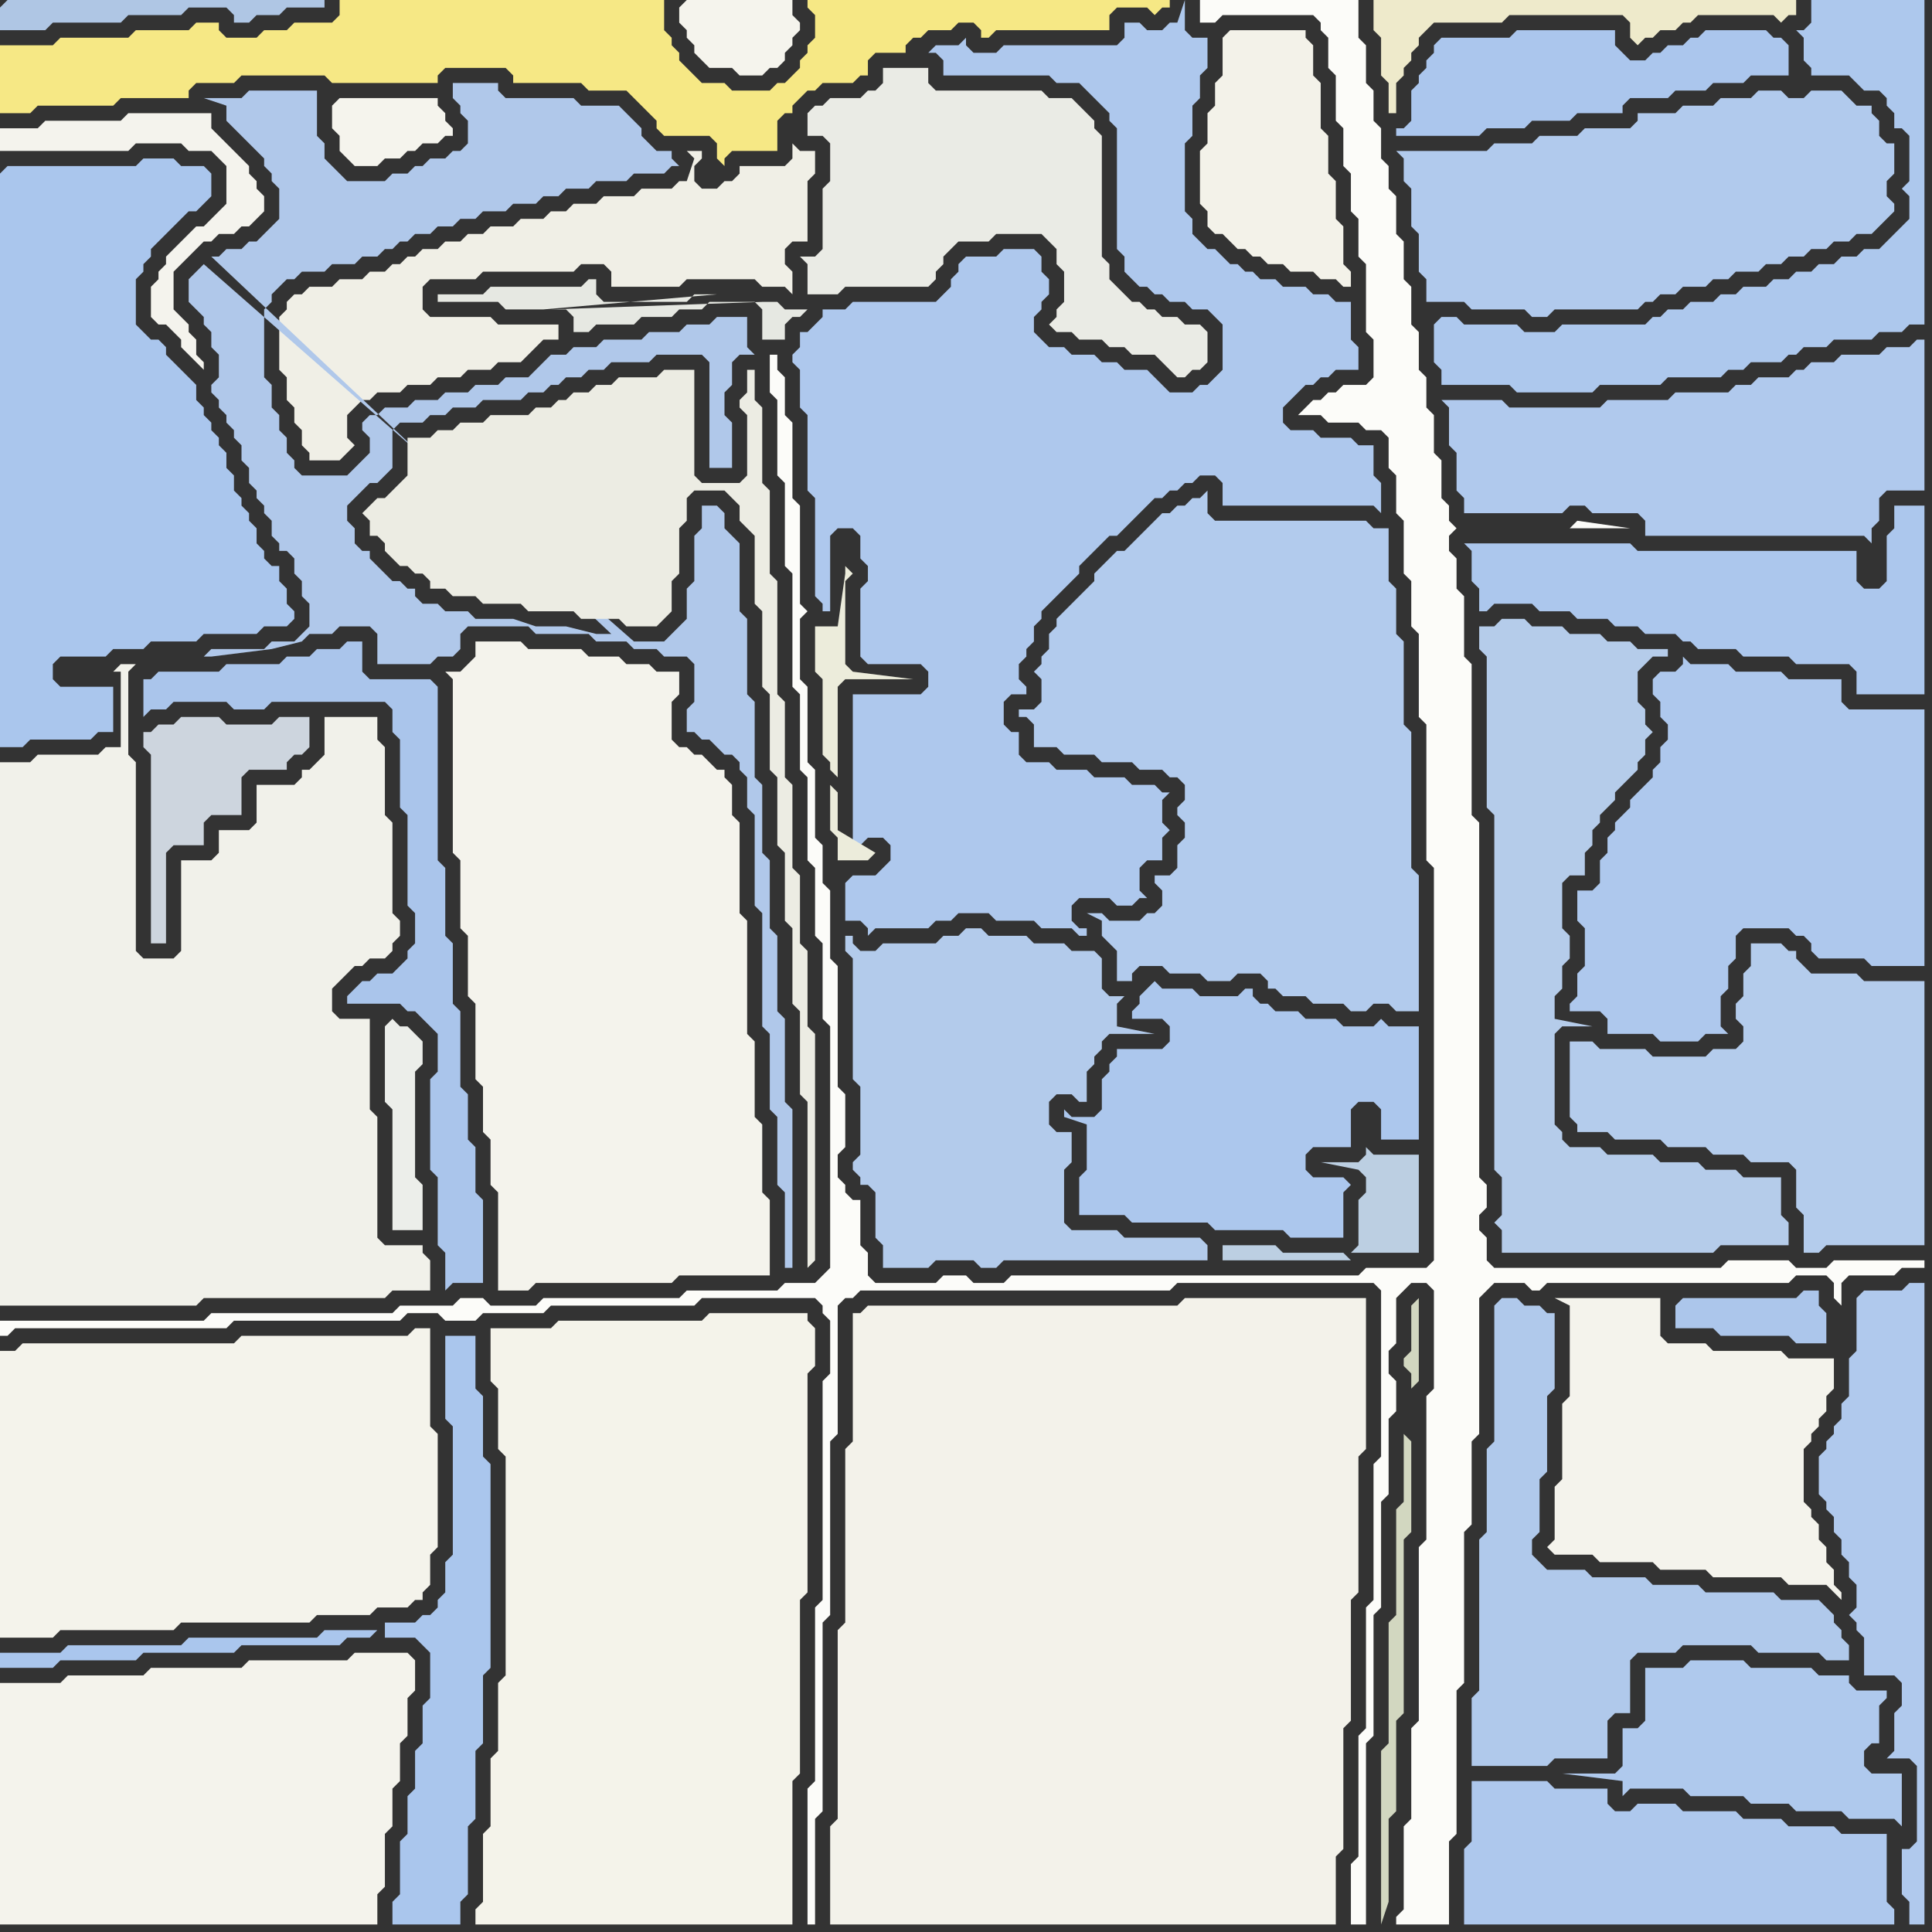 <svg width="256" height="256" xmlns="http://www.w3.org/2000/svg"><rect width="100%" height="100%" fill="#333333" stroke="none"/><script> 
var tempColor;
function hoverPath(evt){
obj = evt.target;
tempColor = obj.getAttribute("fill");
obj.setAttribute("fill","red");
//alert(tempColor);
//obj.setAttribute("stroke","red");}
function recoverPath(evt){
obj = evt.target;
obj.setAttribute("fill", tempColor);
//obj.setAttribute("stroke", tempColor);
}</script><path onmouseover="hoverPath(evt)" onmouseout="recoverPath(evt)" fill="rgb(244,243,236)" d="M  3,223l -3,0 0,32 50,0 0,-4 1,-1 0,-7 1,-1 0,-5 1,-1 0,-5 1,-1 0,-5 1,-1 0,-4 -1,-1 -7,0 -1,1 -13,0 -1,1 -12,0 -1,1 -10,0 -1,1Z"/>
<path onmouseover="hoverPath(evt)" onmouseout="recoverPath(evt)" fill="rgb(244,243,237)" d="M  24,32l 0,0 -1,1 -1,1 0,1 -1,1 0,1 -1,1 0,4 1,1 1,0 1,1 1,1 0,1 1,1 1,1 1,1 0,-1 -1,-1 0,-2 -1,-1 0,-1 -1,-1 -1,-1 0,-5 3,-3 1,-1 1,0 1,-1 2,0 1,-1 1,0 1,-1 1,-1 0,-2 -1,-1 0,-1 -1,-1 0,-1 -1,-1 -1,-1 -1,-1 -1,-1 -1,-1 0,-2 -11,0 -1,1 -10,0 -1,1 -5,0 0,3 17,0 1,-1 6,0 1,1 3,0 1,1 1,1 0,5 -1,1 -1,1 -1,1 -1,0 -1,1 -1,1Z"/>
<path onmouseover="hoverPath(evt)" onmouseout="recoverPath(evt)" fill="rgb(240,239,230)" d="M  38,40l 0,1 -1,1 0,7 1,1 0,3 1,1 0,2 1,1 0,2 1,1 0,1 4,0 1,-1 0,0 1,-1 -1,-1 0,-3 1,-1 1,-1 1,0 1,-1 3,0 1,-1 3,0 1,-1 3,0 1,-1 3,0 1,-1 3,0 1,-1 1,-1 1,-1 2,0 0,-2 -8,0 -1,-1 -8,0 -1,-1 0,-3 1,-1 6,0 1,-1 12,0 1,-1 3,0 1,1 0,2 9,0 1,-1 9,0 1,1 3,0 1,1 0,-3 -1,-1 0,-2 1,-1 2,0 0,-8 1,-1 0,-3 -2,0 -1,-1 0,2 -1,1 -6,0 0,1 -1,1 -1,0 -1,1 -2,0 -1,-1 0,-2 1,-1 0,-1 -2,0 1,1 0,0 -1,3 -1,0 -1,1 -4,0 -1,1 -4,0 -1,1 -3,0 -1,1 -2,0 -1,1 -3,0 -1,1 -3,0 -1,1 -2,0 -1,1 -2,0 -1,1 -2,0 -1,1 -1,0 -1,1 -1,0 -1,1 -2,0 -1,1 -3,0 -1,1 -3,0 -1,1 -1,0 -1,1Z"/>
<path onmouseover="hoverPath(evt)" onmouseout="recoverPath(evt)" fill="rgb(170,198,237)" d="M  50,216l -7,0 -1,1 -17,0 -1,1 -15,0 -1,1 -8,0 0,2 7,0 1,-1 10,0 1,-1 12,0 1,-1 13,0 1,-1 3,0 1,-1 1,1 4,0 1,1 1,1 0,6 -1,1 0,5 -1,1 0,5 -1,1 0,5 -1,1 0,7 -1,1 0,3 9,0 0,-3 1,-1 0,-9 1,-1 0,-9 1,-1 0,-9 1,-1 0,-27 -1,-1 0,-8 -1,-1 0,-7 -4,0 0,11 1,1 0,17 -1,1 0,4 -1,1 0,1 -1,1 -1,0 -1,1 -4,0 0,2 -1,-1Z"/>
<path onmouseover="hoverPath(evt)" onmouseout="recoverPath(evt)" fill="rgb(236,238,234)" d="M  51,136l 0,10 1,1 0,16 4,0 0,-6 -1,-1 0,-14 1,-1 0,-3 -1,-1 -1,-1 -1,0 -1,-1 -1,1Z"/>
<path onmouseover="hoverPath(evt)" onmouseout="recoverPath(evt)" fill="rgb(234,235,229)" d="M  107,36l 0,3 4,0 1,-1 11,0 1,-1 0,-1 1,-1 0,-1 1,-1 1,-1 4,0 1,-1 6,0 1,1 1,1 0,2 1,1 0,4 -1,1 0,1 -1,1 1,1 2,0 1,1 3,0 1,1 2,0 1,1 3,0 1,1 1,1 1,1 1,0 1,-1 1,0 1,-1 0,-4 -1,-1 -2,0 -1,-1 -2,0 -1,-1 -1,0 -1,-1 -1,0 -1,-1 -1,-1 -1,-1 0,-2 -1,-1 0,-16 -1,-1 0,-1 -1,-1 -1,-1 -1,-1 -3,0 -1,-1 -14,0 -1,-1 0,-2 -6,0 0,2 -1,1 -1,0 -1,1 -4,0 -1,1 -1,0 -1,1 0,3 2,0 1,1 0,5 -1,1 0,8 -1,1 -2,0 1,1Z"/>
<path onmouseover="hoverPath(evt)" onmouseout="recoverPath(evt)" fill="rgb(243,242,234)" d="M  113,176l 0,15 -1,1 0,23 -1,1 0,25 -1,1 0,13 67,0 0,-9 1,-1 0,-16 1,-1 0,-16 1,-1 0,-18 1,-1 0,-20 -24,0 -1,1 -41,0 -1,1 -1,0Z"/>
<path onmouseover="hoverPath(evt)" onmouseout="recoverPath(evt)" fill="rgb(176,201,237)" d="M  246,172l 0,7 -1,1 0,5 -1,1 0,2 -1,1 0,1 -1,1 0,1 -1,1 0,5 1,1 0,1 1,1 0,2 1,1 0,2 1,1 0,2 1,1 0,3 -1,1 1,1 0,1 1,1 0,5 4,0 1,1 0,3 -1,1 0,5 -1,1 3,0 1,1 0,10 -1,1 -1,0 0,6 1,1 0,3 2,0 0,-85 -2,0 -1,1 -5,0 -1,1Z"/>
<path onmouseover="hoverPath(evt)" onmouseout="recoverPath(evt)" fill="rgb(175,198,228)" d="M  0,1l 0,3 6,0 1,-1 9,0 1,-1 7,0 1,-1 5,0 1,1 0,1 2,0 1,-1 3,0 1,-1 5,0 0,-1 -42,0 -1,1Z"/>
<path onmouseover="hoverPath(evt)" onmouseout="recoverPath(evt)" fill="rgb(246,232,133)" d="M  0,9l 0,6 4,0 1,-1 10,0 1,-1 9,0 0,-1 1,-1 5,0 1,-1 11,0 1,1 14,0 0,-1 1,-1 8,0 1,1 0,1 9,0 1,1 5,0 1,1 1,1 1,1 1,1 0,1 1,1 6,0 1,1 0,2 1,1 0,-1 1,-1 6,0 0,-4 1,-1 1,0 0,-1 1,-1 1,-1 1,0 1,-1 4,0 1,-1 1,0 0,-2 1,-1 4,0 0,-1 1,-1 1,0 1,-1 3,0 1,-1 2,0 1,1 0,1 1,0 1,-1 15,0 0,-2 1,-1 4,0 1,1 1,-1 1,0 0,-1 -48,0 0,1 1,1 0,3 -1,1 0,1 -1,1 0,1 -1,1 -1,1 -1,0 -1,1 -5,0 -1,-1 -3,0 -1,-1 -1,-1 -1,-1 0,-1 -1,-1 0,-1 -1,-1 0,-4 -43,0 0,2 -1,1 -5,0 -1,1 -3,0 -1,1 -4,0 -1,-1 0,-1 -3,0 -1,1 -7,0 -1,1 -9,0 -1,1 -7,0Z"/>
<path onmouseover="hoverPath(evt)" onmouseout="recoverPath(evt)" fill="rgb(244,243,235)" d="M  0,181l 0,36 7,0 1,-1 15,0 1,-1 17,0 1,-1 7,0 1,-1 4,0 1,-1 1,0 0,-1 1,-1 0,-4 1,-1 0,-15 -1,-1 0,-13 -2,0 -1,1 -22,0 -1,1 -28,0 -1,1 -2,0Z"/>
<path onmouseover="hoverPath(evt)" onmouseout="recoverPath(evt)" fill="rgb(244,243,236)" d="M  66,165l 0,6 4,0 1,-1 18,0 1,-1 12,0 0,-10 -1,-1 0,-9 -1,-1 0,-10 -1,-1 0,-15 -1,-1 0,-12 -1,-1 0,-4 -1,-1 0,-1 -1,0 -1,-1 -1,-1 -1,0 -1,-1 -1,0 -1,-1 0,-5 1,-1 0,-3 -3,0 -1,-1 -3,0 -1,-1 -4,0 -1,-1 -7,0 -1,-1 -6,0 0,2 -1,1 -1,1 -2,0 1,1 0,23 1,1 0,9 1,1 0,8 1,1 0,10 1,1 0,6 1,1 0,6 1,1Z"/>
<path onmouseover="hoverPath(evt)" onmouseout="recoverPath(evt)" fill="rgb(230,232,226)" d="M  73,41l 2,0 1,1 0,2 2,0 1,-1 5,0 1,-1 4,0 1,-1 3,0 1,-1 6,0 1,1 0,4 3,0 0,-2 1,-1 1,0 1,-1 -3,0 -1,-1 -2,0 -28,1 22,-2 -3,0 -1,1 -11,0 -1,-1 0,-2 -1,0 -1,1 -12,0 -1,1 -6,0 0,1 8,0 1,1 5,0 23,-2 -22,2Z"/>
<path onmouseover="hoverPath(evt)" onmouseout="recoverPath(evt)" fill="rgb(245,244,237)" d="M  90,1l 0,2 1,1 0,1 1,1 0,1 1,1 1,1 3,0 1,1 3,0 1,-1 1,0 1,-1 0,-1 1,-1 0,-1 1,-1 0,-1 -1,-1 0,-2 -14,0 -1,1Z"/>
<path onmouseover="hoverPath(evt)" onmouseout="recoverPath(evt)" fill="rgb(174,200,237)" d="M  112,117l 0,5 2,0 1,1 0,1 1,-1 7,0 1,-1 2,0 1,-1 4,0 1,1 5,0 1,1 4,0 1,1 1,0 0,-1 -1,0 -1,-1 0,-2 1,-1 4,0 1,1 2,0 1,-1 1,0 -1,-1 0,-3 1,-1 2,0 0,-3 1,-1 -1,-1 0,-3 1,-1 -1,0 -1,-1 -3,0 -1,-1 -4,0 -1,-1 -4,0 -1,-1 -3,0 -1,-1 0,-3 -1,0 -1,-1 0,-3 1,-1 2,0 0,-1 -1,-1 0,-2 1,-1 0,-1 1,-1 0,-2 1,-1 0,-1 3,-3 1,-1 1,-1 0,-1 1,-1 1,-1 1,-1 1,-1 1,0 1,-1 3,-3 1,-1 1,0 1,-1 1,0 1,-1 1,0 1,-1 2,0 1,1 0,3 20,0 1,1 0,-4 -1,-1 0,-4 -2,0 -1,-1 -4,0 -1,-1 -3,0 -1,-1 0,-2 1,-1 1,-1 1,-1 1,0 1,-1 1,0 1,-1 3,0 0,-3 -1,-1 0,-5 -2,0 -1,-1 -2,0 -1,-1 -3,0 -1,-1 -2,0 -1,-1 -1,0 -1,-1 -1,0 -1,-1 -1,-1 -1,0 -1,-1 -1,-1 0,-2 -1,-1 0,-9 1,-1 0,-4 1,-1 0,-3 1,-1 0,-4 -2,0 -1,-1 0,-4 -1,3 -1,0 -1,1 -2,0 -1,-1 -2,0 0,2 -1,1 -15,0 -1,1 -3,0 -1,-1 0,-1 -1,1 -3,0 -1,1 1,0 1,1 0,2 14,0 1,1 3,0 1,1 1,1 1,1 1,1 0,1 1,1 0,16 1,1 0,2 1,1 1,1 1,0 1,1 1,0 1,1 2,0 1,1 2,0 1,1 1,1 0,6 -1,1 -1,1 -1,0 -1,1 -3,0 -1,-1 -1,-1 -1,-1 -3,0 -1,-1 -2,0 -1,-1 -3,0 -1,-1 -2,0 -1,-1 -1,-1 0,-2 1,-1 0,-1 1,-1 0,-2 -1,-1 0,-2 -1,-1 -4,0 -1,1 -4,0 -1,1 0,1 -1,1 0,1 -1,1 -1,1 -11,0 -1,1 -3,0 0,1 -1,1 -1,1 -1,0 0,2 -1,1 0,1 1,1 0,5 1,1 0,10 1,1 0,13 1,1 0,1 1,0 0,-10 1,-1 2,0 1,1 0,3 1,1 0,2 -1,1 0,9 1,1 7,0 1,1 0,2 -1,1 -9,0 0,20 1,0 1,-1 2,0 1,1 0,2 -1,1 -1,1 -3,0 -1,1Z"/>
<path onmouseover="hoverPath(evt)" onmouseout="recoverPath(evt)" fill="rgb(210,215,192)" d="M  187,184l 1,-1 0,-11 -1,1 0,6 -1,1 0,1 1,1 0,2 -1,6 0,9 -1,1 0,14 -1,1 0,16 -1,1 0,23 1,-3 0,-11 1,-1 0,-12 1,-1 0,-23 1,-1 0,-12 -1,-1 1,-6Z"/>
<path onmouseover="hoverPath(evt)" onmouseout="recoverPath(evt)" fill="rgb(252,252,249)" d="M  190,173l 0,11 -1,1 0,19 -1,1 0,23 -1,1 0,12 -1,1 0,11 -1,1 0,1 7,0 0,-11 1,-1 0,-19 1,-1 0,-20 1,-1 0,-11 1,-1 0,-18 1,-1 1,-1 4,0 1,1 1,0 1,-1 32,0 1,-1 4,0 1,1 0,2 1,1 0,-3 1,-1 6,0 1,-1 3,0 0,-1 -12,0 -1,1 -4,0 -1,-1 -8,0 -1,1 -30,0 -1,-1 0,-3 -1,-1 0,-2 1,-1 0,-3 -1,-1 0,-47 -1,-1 0,-20 -1,-1 0,-8 -1,-1 0,-4 -1,-1 0,-2 1,-1 0,0 -1,-1 0,-2 -1,-1 0,-5 -1,-1 0,-5 -1,-1 0,-4 -1,-1 0,-5 -1,-1 0,-5 -1,-1 0,-5 -1,-1 0,-5 -1,-1 0,-3 -1,-1 0,-4 -1,-1 0,-4 -1,-1 0,-5 -1,-1 0,-5 -21,0 0,3 2,0 1,-1 12,0 1,1 0,1 1,1 0,4 1,1 0,6 1,1 0,5 1,1 0,5 1,1 0,5 1,1 0,9 1,1 0,5 -1,1 -3,0 -1,1 -1,0 -1,1 -1,0 -1,1 -1,1 3,0 1,1 4,0 1,1 2,0 1,1 0,4 1,1 0,5 1,1 0,7 1,1 0,6 1,1 0,11 1,1 0,18 1,1 0,52 -1,1 -8,0 -1,1 -46,0 -1,1 -4,0 -1,-1 -3,0 -1,1 -8,0 -1,-1 0,-3 -1,-1 0,-6 -1,0 -1,-1 0,-1 -1,-1 0,-3 1,-1 0,-7 -1,-1 0,-16 -1,-1 0,-9 -1,-1 0,-5 -1,-1 0,-9 -1,-1 0,-10 -1,-1 0,-8 1,-1 -1,-1 0,-13 -1,-1 0,-10 -1,-1 0,-5 -1,-1 0,-2 -1,0 0,5 1,1 0,10 1,1 0,11 1,1 0,15 1,1 0,10 1,1 0,11 1,1 0,9 1,1 0,10 1,1 0,32 -1,1 -1,1 -4,0 -1,1 -12,0 -1,1 -18,0 -1,1 -6,0 -1,-1 -3,0 -1,1 -7,0 -1,1 -24,0 -1,1 -27,0 0,2 1,0 1,-1 28,0 1,-1 22,0 1,-1 4,0 1,1 4,0 1,-1 8,0 1,-1 19,0 1,-1 15,0 1,1 0,1 1,1 0,7 -1,1 0,29 -1,1 0,23 -1,1 0,18 1,0 0,-14 1,-1 0,-25 1,-1 0,-23 1,-1 0,-17 1,-1 1,0 1,-1 41,0 1,-1 26,0 1,1 0,22 -1,1 0,18 -1,1 0,16 -1,1 0,16 -1,1 0,8 2,0 0,-24 1,-1 0,-16 1,-1 0,-14 1,-1 0,-10 1,-1 0,-4 -1,-1 0,-3 1,-1 0,-6 1,-1 1,-1 2,0 1,1 0,2 18,-103 8,0 -7,-1 -1,1 -18,103Z"/>
<path onmouseover="hoverPath(evt)" onmouseout="recoverPath(evt)" fill="rgb(174,200,237)" d="M  217,105l 0,0 -1,1 0,1 -1,1 -1,1 0,1 -1,1 0,2 -1,1 0,3 -1,1 -2,0 0,4 1,1 0,5 -1,1 0,3 -1,1 0,1 4,0 1,1 0,2 6,0 1,1 5,0 1,-1 3,0 -1,-1 0,-4 1,-1 0,-3 1,-1 0,-3 1,-1 6,0 1,1 1,0 1,1 0,1 1,1 6,0 1,1 7,0 0,-34 -10,0 -1,-1 0,-3 -7,0 -1,-1 -6,0 -1,-1 -5,0 -1,-1 0,1 -1,1 -2,0 -1,1 0,2 1,1 0,2 1,1 0,2 -1,1 0,2 -1,1 0,1 -1,1 -1,1Z"/>
<path onmouseover="hoverPath(evt)" onmouseout="recoverPath(evt)" fill="rgb(174,200,237)" d="M  216,240l -2,0 -1,-1 0,-2 -7,0 -1,-1 -10,0 0,8 -1,1 0,10 57,0 0,-2 -1,-1 0,-9 -6,0 -1,-1 -6,0 -1,-1 -5,0 -1,-1 -7,0 -1,-1 -5,0 -1,1Z"/>
<path onmouseover="hoverPath(evt)" onmouseout="recoverPath(evt)" fill="rgb(172,198,235)" d="M  222,173l 0,3 5,0 1,1 9,0 1,1 4,0 0,-4 -1,-1 0,-2 -2,0 -1,1 -15,0 -1,1Z"/>
<path onmouseover="hoverPath(evt)" onmouseout="recoverPath(evt)" fill="rgb(172,199,237)" d="M  230,73l -13,0 -1,-1 -22,0 1,1 0,4 1,1 0,3 1,0 1,-1 5,0 1,1 4,0 1,1 4,0 1,1 3,0 1,1 4,0 1,1 1,0 1,1 5,0 1,1 6,0 1,1 7,0 1,1 0,3 9,0 0,-25 -4,0 0,3 -1,1 0,6 -1,1 -2,0 -1,-1 0,-4Z"/>
<path onmouseover="hoverPath(evt)" onmouseout="recoverPath(evt)" fill="rgb(176,201,237)" d="M  229,52l -7,0 -1,1 -8,0 -1,1 -12,0 -1,-1 -8,0 1,1 0,5 1,1 0,5 1,1 0,2 13,0 1,-1 2,0 1,1 6,0 1,1 0,2 29,0 1,1 0,-2 1,-1 0,-3 1,-1 5,0 0,-20 -1,0 -1,1 -3,0 -1,1 -5,0 -1,1 -3,0 -1,1 -1,0 -1,1 -4,0 -1,1 -2,0 -1,1Z"/>
<path onmouseover="hoverPath(evt)" onmouseout="recoverPath(evt)" fill="rgb(241,241,234)" d="M  0,170l 0,3 26,0 1,-1 24,0 1,-1 5,0 0,-4 -1,-1 0,-1 -5,0 -1,-1 0,-16 -1,-1 0,-12 -4,0 -1,-1 0,-3 1,-1 1,-1 1,-1 1,0 1,-1 2,0 1,-1 0,-1 1,-1 0,-2 -1,-1 0,-12 -1,-1 0,-9 -1,-1 0,-3 -7,0 0,5 -1,1 -1,1 -1,0 0,1 -1,1 -5,0 0,5 -1,1 -4,0 0,3 -1,1 -4,0 0,12 -1,1 -4,0 -1,-1 0,-25 -1,-1 0,-11 1,-1 -2,0 -1,1 1,0 0,10 -2,0 -1,1 -8,0 -1,1 -4,0Z"/>
<path onmouseover="hoverPath(evt)" onmouseout="recoverPath(evt)" fill="rgb(245,244,237)" d="M  44,14l 0,3 1,1 0,2 1,1 1,1 3,0 1,-1 2,0 1,-1 1,0 1,-1 2,0 1,-1 1,0 0,-1 -1,-1 0,-1 -1,-1 0,-1 -13,0 -1,1Z"/>
<path onmouseover="hoverPath(evt)" onmouseout="recoverPath(evt)" fill="rgb(244,243,234)" d="M  65,178l 0,5 1,1 0,8 1,1 0,29 -1,1 0,9 -1,1 0,9 -1,1 0,9 -1,1 0,2 42,0 0,-19 1,-1 0,-23 1,-1 0,-29 1,-1 0,-5 -1,-1 0,-1 -13,0 -1,1 -19,0 -1,1 -8,0Z"/>
<path onmouseover="hoverPath(evt)" onmouseout="recoverPath(evt)" fill="rgb(179,203,235)" d="M  125,124l 0,0 -1,1 -7,0 -1,1 -2,0 -1,-1 0,-1 -1,0 0,2 1,1 0,16 1,1 0,9 -1,1 0,1 1,1 0,1 1,0 1,1 0,6 1,1 0,3 6,0 1,-1 5,0 1,1 2,0 1,-1 27,0 0,-2 -1,-1 -10,0 -1,-1 -6,0 -1,-1 0,-7 1,-1 0,-4 -2,0 -1,-1 0,-3 1,-1 2,0 1,1 1,0 0,-4 1,-1 0,-1 1,-1 0,-1 1,-1 6,0 -5,-1 0,-3 1,-1 -2,0 -1,-1 0,-4 -1,-1 -3,0 -1,-1 -4,0 -1,-1 -5,0 -1,-1 -2,0 -1,1Z"/>
<path onmouseover="hoverPath(evt)" onmouseout="recoverPath(evt)" fill="rgb(178,203,237)" d="M  157,106l 0,0 -1,1 0,1 1,1 0,2 -1,1 0,3 -1,1 -2,0 0,1 1,1 0,2 -1,1 -1,0 -1,1 -4,0 -1,-1 -2,0 2,1 0,2 1,1 1,1 0,4 2,0 0,-1 1,-1 3,0 1,1 4,0 1,1 3,0 1,-1 3,0 1,1 0,1 1,0 1,1 3,0 1,1 4,0 1,1 2,0 1,-1 2,0 1,1 3,0 0,-18 -1,-1 0,-18 -1,-1 0,-11 -1,-1 0,-6 -1,-1 0,-7 -2,0 -1,-1 -20,0 -1,-1 0,-3 -1,1 -1,0 -1,1 -1,0 -1,1 -1,0 -5,5 -1,0 -2,2 -1,1 0,1 -1,1 -1,1 -1,1 -2,2 0,1 -1,1 0,2 -1,1 0,1 -1,1 1,1 0,3 -1,1 -2,0 0,1 1,0 1,1 0,3 3,0 1,1 4,0 1,1 4,0 1,1 3,0 1,1 1,0 1,1Z"/>
<path onmouseover="hoverPath(evt)" onmouseout="recoverPath(evt)" fill="rgb(243,242,233)" d="M  175,14l 0,-3 -1,-1 0,-4 -1,-1 0,-1 -10,0 -1,1 0,5 -1,1 0,3 -1,1 0,4 -1,1 0,7 1,1 0,2 1,1 1,0 1,1 1,1 1,0 1,1 1,0 1,1 2,0 1,1 3,0 1,1 2,0 1,1 1,0 0,-2 -1,-1 0,-5 -1,-1 0,-5 -1,-1 0,-5 -1,-1Z"/>
<path onmouseover="hoverPath(evt)" onmouseout="recoverPath(evt)" fill="rgb(171,198,237)" d="M  190,6l 0,1 -1,1 0,1 -1,1 0,1 -1,1 0,4 -1,1 -1,0 0,1 11,0 1,-1 5,0 1,-1 5,0 1,-1 6,0 0,-1 1,-1 5,0 1,-1 4,0 1,-1 4,0 1,-1 5,0 0,-4 -1,-1 -1,0 -1,-1 -8,0 -1,1 -1,0 -1,1 -2,0 -1,1 -1,0 -1,1 -2,0 -1,-1 -1,-1 0,-2 -13,0 -1,1 -9,0 -1,1 48,4 0,0 -48,-4Z"/>
<path onmouseover="hoverPath(evt)" onmouseout="recoverPath(evt)" fill="rgb(177,202,237)" d="M  195,20l -10,0 1,1 0,3 1,1 0,5 1,1 0,5 1,1 0,3 5,0 1,1 7,0 1,1 2,0 1,-1 11,0 1,-1 1,0 1,-1 2,0 1,-1 3,0 1,-1 2,0 1,-1 3,0 1,-1 2,0 1,-1 2,0 1,-1 2,0 1,-1 2,0 1,-1 2,0 1,-1 1,-1 1,-1 0,-1 -1,-1 0,-2 1,-1 0,-4 -1,0 -1,-1 0,-2 -1,-1 0,-1 -2,0 -1,-1 -1,-1 -4,0 -1,1 -2,0 -1,-1 -3,0 -1,1 -4,0 -1,1 -4,0 -1,1 -5,0 0,1 -1,1 -6,0 -1,1 -5,0 -1,1 -5,0 -1,1Z"/>
<path onmouseover="hoverPath(evt)" onmouseout="recoverPath(evt)" fill="rgb(181,204,234)" d="M  198,110l 0,45 1,1 0,5 -1,1 1,1 0,3 28,0 1,-1 9,0 0,-3 -1,-1 0,-5 -5,0 -1,-1 -4,0 -1,-1 -5,0 -1,-1 -6,0 -1,-1 -4,0 -1,-1 0,-1 -1,-1 0,-12 1,-1 4,0 -5,-1 0,-3 1,-1 0,-3 1,-1 0,-3 -1,-1 0,-6 1,-1 2,0 0,-3 1,-1 0,-2 1,-1 0,-1 1,-1 1,-1 0,-1 1,-1 1,-1 1,-1 0,-1 1,-1 0,-2 1,-1 -1,-1 0,-2 -1,-1 0,-4 1,-1 1,-1 2,0 0,-1 -4,0 -1,-1 -3,0 -1,-1 -4,0 -1,-1 -4,0 -1,-1 -3,0 -1,1 -2,0 0,3 1,1 0,20 1,1Z"/>
<path onmouseover="hoverPath(evt)" onmouseout="recoverPath(evt)" fill="rgb(244,243,236)" d="M  208,174l 0,11 -1,1 0,10 -1,1 0,7 -1,1 1,1 5,0 1,1 7,0 1,1 6,0 1,1 9,0 1,1 5,0 1,1 1,1 0,-1 -1,-1 0,-2 -1,-1 0,-2 -1,-1 0,-2 -1,-1 0,-1 -1,-1 0,-7 1,-1 0,-1 1,-1 0,-1 1,-1 0,-2 1,-1 0,-4 -6,0 -1,-1 -9,0 -1,-1 -5,0 -1,-1 0,-5 -14,0 2,1Z"/>
<path onmouseover="hoverPath(evt)" onmouseout="recoverPath(evt)" fill="rgb(175,201,237)" d="M  217,229l -2,0 0,5 -1,1 -7,0 8,1 0,2 1,-1 7,0 1,1 7,0 1,1 5,0 1,1 6,0 1,1 6,0 1,1 0,-7 -4,0 -1,-1 0,-2 1,-1 1,0 0,-5 1,-1 0,-1 -4,0 -1,-1 0,-1 -4,0 -1,-1 -8,0 -1,-1 -7,0 -1,1 -5,0 0,7 -1,1Z"/>
<path onmouseover="hoverPath(evt)" onmouseout="recoverPath(evt)" fill="rgb(180,204,236)" d="M  232,128l 0,0 -1,1 0,3 -1,1 0,2 1,1 0,2 -1,1 -3,0 -1,1 -7,0 -1,-1 -6,0 -1,-1 -3,0 0,10 1,1 0,1 4,0 1,1 6,0 1,1 5,0 1,1 4,0 1,1 5,0 1,1 0,5 1,1 0,5 2,0 1,-1 13,0 0,-35 -8,0 -1,-1 -6,0 -1,-1 -1,-1 0,-1 -1,0 -1,-1 -4,0Z"/>
<path onmouseover="hoverPath(evt)" onmouseout="recoverPath(evt)" fill="rgb(170,198,237)" d="M  0,23l 0,76 3,0 1,-1 8,0 1,-1 2,0 0,-6 -7,0 -1,-1 0,-2 1,-1 6,0 1,-1 4,0 1,-1 6,0 1,-1 7,0 1,-1 3,0 1,-1 0,-1 -1,-1 0,-2 -1,-1 0,-2 -1,0 -1,-1 0,-1 -1,-1 0,-2 -1,-1 0,-1 -1,-1 0,-1 -1,-1 0,-2 -1,-1 0,-2 -1,-1 0,-1 -1,-1 0,-1 -1,-1 0,-1 -1,-1 0,-2 -1,-1 -1,-1 -1,-1 -1,-1 0,-1 -1,-1 -1,0 -1,-1 -1,-1 0,-6 1,-1 0,-1 1,-1 0,-1 1,-1 1,-1 1,-1 1,-1 1,-1 1,0 1,-1 1,-1 0,-3 -1,-1 -3,0 -1,-1 -4,0 -1,1 -17,0 -1,1Z"/>
<path onmouseover="hoverPath(evt)" onmouseout="recoverPath(evt)" fill="rgb(205,213,222)" d="M  26,112l 1,0 0,-3 1,-1 4,0 0,-5 1,-1 5,0 0,-1 1,-1 1,0 1,-1 0,-4 -4,0 -1,1 -6,0 -1,-1 -5,0 -1,1 -2,0 -1,1 -1,0 0,2 1,1 0,25 2,0 0,-12 1,-1Z"/>
<path onmouseover="hoverPath(evt)" onmouseout="recoverPath(evt)" fill="rgb(176,200,234)" d="M  27,35l 0,0 -1,1 -1,1 0,3 1,1 1,1 0,1 1,1 0,2 1,1 0,3 -1,1 0,1 1,1 0,1 1,1 0,1 1,1 0,1 1,1 0,2 1,1 0,2 1,1 0,1 1,1 0,1 1,1 0,2 1,1 0,1 1,0 1,1 0,2 1,1 0,2 1,1 0,3 -1,1 -1,1 -3,0 -1,1 -7,0 -1,1 1,0 8,-1 4,-1 1,-1 3,0 1,-1 4,0 1,1 0,4 7,0 1,-1 2,0 1,-1 0,-2 1,-1 8,0 1,1 7,0 1,1 4,0 1,1 3,0 1,1 3,0 1,1 0,5 -1,1 0,3 1,0 1,1 1,0 1,1 1,1 1,0 1,1 0,1 1,1 0,4 1,1 0,12 1,1 0,15 1,1 0,10 1,1 0,9 1,1 0,10 1,0 0,-21 -1,-1 0,-11 -1,-1 0,-10 -1,-1 0,-9 -1,-1 0,-9 -1,-1 0,-10 -1,-1 0,-10 -1,-1 0,-9 -1,-1 -1,-1 0,-2 -1,-1 -2,0 0,3 -1,1 0,6 -1,1 0,4 -1,1 -2,2 -4,0 -57,-50 54,49 -2,0 -4,-1 -4,0 -3,-1 -5,0 -1,-1 -3,0 -1,-1 -2,0 -1,-1 0,-1 -1,0 -1,-1 -1,0 -1,-1 -1,-1 -1,-1 0,-1 -1,0 -1,-1 0,-2 -1,-1 0,-2 1,-1 1,-1 1,-1 1,0 1,-1 1,-1 0,-5 1,-1 3,0 1,-1 2,0 1,-1 3,0 1,-1 5,0 1,-1 2,0 1,-1 1,0 1,-1 2,0 1,-1 2,0 1,-1 5,0 1,-1 6,0 1,1 0,14 3,0 0,-6 -1,-1 0,-3 1,-1 0,-3 1,-1 2,0 -1,-1 0,-4 -4,0 -1,1 -3,0 -1,1 -4,0 -1,1 -5,0 -1,1 -3,0 -1,1 -2,0 -1,1 -1,1 -1,1 -3,0 -1,1 -3,0 -1,1 -3,0 -1,1 -3,0 -1,1 -3,0 -1,1 -1,0 -1,1 0,1 1,1 0,2 -2,2 -1,1 -6,0 -1,-1 0,-1 -1,-1 0,-2 -1,-1 0,-2 -1,-1 0,-3 -1,-1 0,-9 1,-1 0,-1 1,-1 1,-1 1,0 1,-1 3,0 1,-1 3,0 1,-1 2,0 1,-1 1,0 1,-1 1,0 1,-1 2,0 1,-1 2,0 1,-1 2,0 1,-1 3,0 1,-1 3,0 1,-1 2,0 1,-1 3,0 1,-1 4,0 1,-1 4,0 1,-1 1,0 -1,-1 0,-1 -2,0 -1,-1 -1,-1 0,-1 -1,-1 -1,-1 -1,-1 -5,0 -1,-1 -9,0 -1,-1 0,-1 -6,0 0,2 1,1 0,1 1,1 0,3 -1,1 -1,0 -1,1 -2,0 -1,1 -1,0 -1,1 -2,0 -1,1 -5,0 -1,-1 -1,-1 -1,-1 0,-2 -1,-1 0,-6 -9,0 -1,1 -5,0 3,1 0,2 1,1 1,1 1,1 1,1 1,1 0,1 1,1 0,1 1,1 0,4 -1,1 -1,1 -1,1 -1,0 -1,1 -2,0 -1,1 -1,0 53,50 -54,-49Z"/>
<path onmouseover="hoverPath(evt)" onmouseout="recoverPath(evt)" fill="rgb(170,197,235)" d="M  47,131l 0,0 -1,1 0,1 7,0 1,1 1,0 1,1 1,1 1,1 0,5 -1,1 0,12 1,1 0,9 1,1 0,5 1,-1 4,0 0,-11 -1,-1 0,-6 -1,-1 0,-6 -1,-1 0,-10 -1,-1 0,-8 -1,-1 0,-9 -1,-1 0,-23 -1,-1 -8,0 -1,-1 0,-4 -2,0 -1,1 -3,0 -1,1 -3,0 -1,1 -7,0 -1,1 -8,0 -1,1 -1,0 0,5 1,-1 2,0 1,-1 7,0 1,1 4,0 1,-1 15,0 1,1 0,3 1,1 0,9 1,1 0,12 1,1 0,4 -1,1 0,1 -1,1 -1,1 -2,0 -1,1 -1,0 -1,1Z"/>
<path onmouseover="hoverPath(evt)" onmouseout="recoverPath(evt)" fill="rgb(236,236,227)" d="M  49,67l -1,1 1,1 0,2 1,0 1,1 0,1 1,1 1,1 1,0 1,1 1,0 1,1 0,1 2,0 1,1 3,0 1,1 5,0 1,1 6,0 1,1 5,0 1,1 4,0 1,-1 0,0 1,-1 0,-4 1,-1 0,-6 1,-1 0,-3 1,-1 4,0 1,1 1,1 0,2 1,1 1,1 0,9 1,1 0,10 1,1 0,10 1,1 0,9 1,1 0,9 1,1 0,10 1,1 0,11 1,1 0,22 1,-1 0,-30 -1,-1 0,-10 -1,-1 0,-9 -1,-1 0,-11 -1,-1 0,-10 -1,-1 0,-15 -1,-1 0,-11 -1,-1 0,-10 -1,-1 0,-4 -1,0 0,3 -1,1 0,1 1,1 0,8 -1,1 -5,0 -1,-1 0,-14 -4,0 -1,1 -5,0 -1,1 -2,0 -1,1 -2,0 -1,1 -1,0 -1,1 -2,0 -1,1 -5,0 -1,1 -3,0 -1,1 -2,0 -1,1 -3,0 0,5 -1,1 -1,1 -1,1 -1,0 -1,1Z"/>
<path onmouseover="hoverPath(evt)" onmouseout="recoverPath(evt)" fill="rgb(236,236,219)" d="M  111,103l 0,-12 1,-1 9,0 -8,-1 0,0 -1,-1 0,-11 1,-1 -1,-1 0,1 -1,7 -3,0 0,6 1,1 0,10 1,1 0,1 1,1 -1,1 0,6 1,1 0,3 4,0 1,-1 0,0 -5,-3 0,-5 -1,-1 1,-1Z"/>
<path onmouseover="hoverPath(evt)" onmouseout="recoverPath(evt)" fill="rgb(172,199,237)" d="M  152,131l 0,0 -1,1 0,1 -1,1 0,1 4,0 1,1 0,2 -1,1 -6,0 0,1 -1,1 0,1 -1,1 0,4 -1,1 -3,0 -1,-1 0,1 3,1 0,6 -1,1 0,5 6,0 1,1 10,0 1,1 9,0 1,1 7,0 0,-6 1,-1 -1,-1 -4,0 -1,-1 0,-2 1,-1 5,0 0,-5 1,-1 2,0 1,1 0,4 5,0 0,-15 -4,0 -1,-1 -1,1 -4,0 -1,-1 -4,0 -1,-1 -3,0 -1,-1 -1,0 -1,-1 0,-1 -1,0 -1,1 -5,0 -1,-1 -4,0 -1,-1 -1,1Z"/>
<path onmouseover="hoverPath(evt)" onmouseout="recoverPath(evt)" fill="rgb(238,234,203)" d="M  183,5l 0,5 1,1 0,4 1,0 0,-4 1,-1 0,-1 1,-1 0,-1 1,-1 0,-1 1,-1 1,-1 9,0 1,-1 15,0 1,1 0,2 1,1 1,-1 1,0 1,-1 2,0 1,-1 1,0 1,-1 10,0 1,1 1,-1 1,0 0,-2 -56,0 0,4 1,1Z"/>
<path onmouseover="hoverPath(evt)" onmouseout="recoverPath(evt)" fill="rgb(188,207,226)" d="M  188,154l 0,-1 -6,0 -1,-1 0,1 -1,1 -5,0 5,1 1,1 0,2 -1,1 0,6 -1,1 9,0 0,-12 -9,13 -1,-1 -8,0 -1,-1 -7,0 0,2 17,0 9,-13Z"/>
<path onmouseover="hoverPath(evt)" onmouseout="recoverPath(evt)" fill="rgb(173,200,237)" d="M  190,43l 0,5 1,1 0,2 9,0 1,1 10,0 1,-1 8,0 1,-1 7,0 1,-1 2,0 1,-1 4,0 1,-1 1,0 1,-1 3,0 1,-1 5,0 1,-1 3,0 1,-1 2,0 0,-43 -15,0 0,3 -1,1 -1,0 1,1 0,3 1,1 0,1 5,0 1,1 1,1 2,0 1,1 0,1 1,1 0,2 1,0 1,1 0,6 -1,1 1,1 0,3 -2,2 -1,1 -1,1 -2,0 -1,1 -2,0 -1,1 -2,0 -1,1 -2,0 -1,1 -2,0 -1,1 -3,0 -1,1 -2,0 -1,1 -3,0 -1,1 -2,0 -1,1 -1,0 -1,1 -11,0 -1,1 -4,0 -1,-1 -7,0 -1,-1 -2,0 -1,1Z"/>
<path onmouseover="hoverPath(evt)" onmouseout="recoverPath(evt)" fill="rgb(176,201,235)" d="M  196,219l 0,5 -1,1 0,9 10,0 1,-1 7,0 0,-5 1,-1 2,0 0,-7 1,-1 5,0 1,-1 9,0 1,1 8,0 1,1 3,0 0,-2 -1,-1 0,-1 -1,-1 0,-1 -1,-1 -1,-1 -5,0 -1,-1 -9,0 -1,-1 -6,0 -1,-1 -7,0 -1,-1 -5,0 -1,-1 -1,-1 0,-2 1,-1 0,-7 1,-1 0,-10 1,-1 0,-10 -1,0 -1,-1 -2,0 -1,-1 -2,0 -1,1 0,18 -1,1 0,11 -1,1Z"/>
</svg>